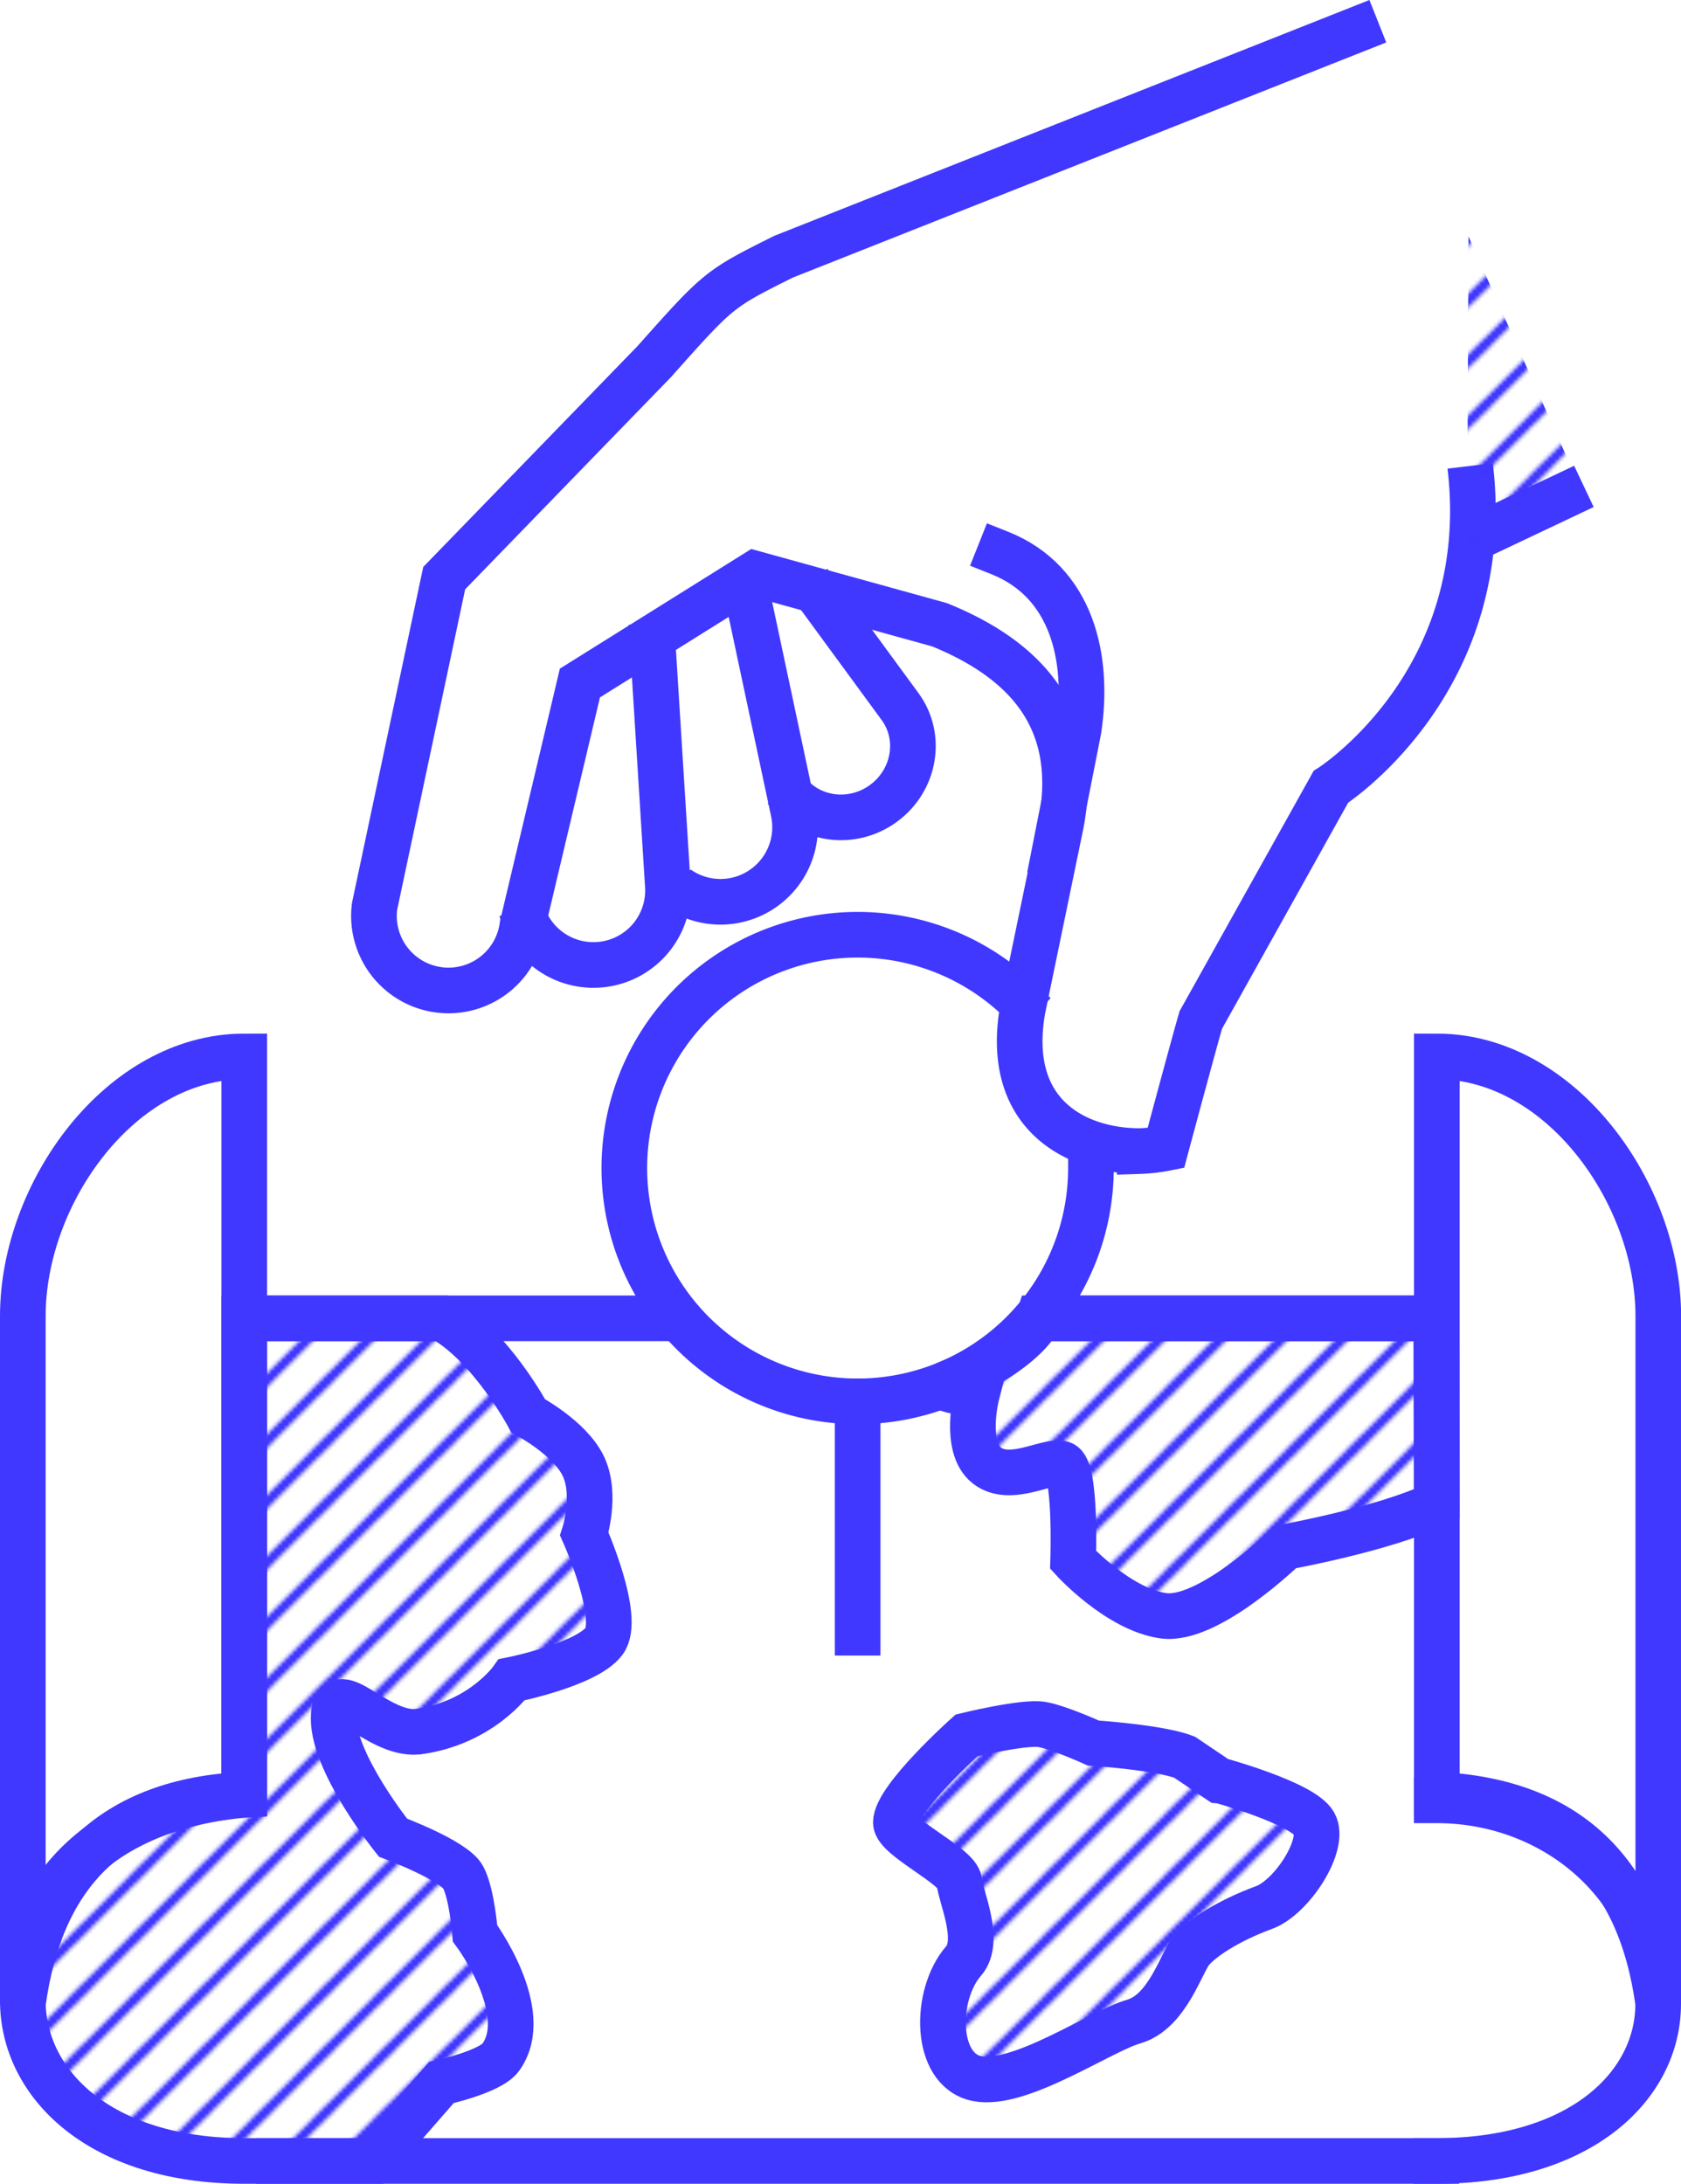 <svg xmlns="http://www.w3.org/2000/svg" xmlns:xlink="http://www.w3.org/1999/xlink" viewBox="0 0 441.97 574.15"><defs><style>.cls-1,.cls-2,.cls-3,.cls-5{fill:none;}.cls-2,.cls-3,.cls-4,.cls-5,.cls-6{stroke:#4038ff;stroke-miterlimit:10;}.cls-2,.cls-3{stroke-linecap:square;}.cls-2{stroke-width:2px;}.cls-3,.cls-4,.cls-5,.cls-6{stroke-width:12px;}.cls-4{fill:url(#lines);}.cls-6{fill:#fff;}.cls-7{fill:url(#lines-7);}</style><pattern id="lines" data-name="lines" width="16" height="16" patternTransform="translate(-142 -320.97)" patternUnits="userSpaceOnUse" viewBox="0 0 16 16"><rect class="cls-1" width="16" height="16"/><line class="cls-2" x1="1.98" y1="78.02" x2="67.98" y2="12.02"/><line class="cls-2" x1="-14.02" y1="78.02" x2="51.98" y2="12.02"/><line class="cls-2" x1="-30.02" y1="78.02" x2="35.98" y2="12.02"/><line class="cls-2" x1="-46.02" y1="78.02" x2="19.98" y2="12.02"/><line class="cls-2" x1="-62.02" y1="78.02" x2="3.98" y2="12.02"/><line class="cls-2" x1="1.98" y1="62.02" x2="67.98" y2="-3.98"/><line class="cls-2" x1="-14.02" y1="62.02" x2="51.98" y2="-3.98"/><line class="cls-2" x1="-30.02" y1="62.02" x2="35.98" y2="-3.98"/><line class="cls-2" x1="-46.02" y1="62.02" x2="19.98" y2="-3.98"/><line class="cls-2" x1="-62.02" y1="62.02" x2="3.98" y2="-3.98"/><line class="cls-2" x1="1.98" y1="46.02" x2="67.98" y2="-19.98"/><line class="cls-2" x1="-14.02" y1="46.02" x2="51.98" y2="-19.98"/><line class="cls-2" x1="-30.02" y1="46.02" x2="35.98" y2="-19.98"/><line class="cls-2" x1="-46.02" y1="46.02" x2="19.98" y2="-19.98"/><line class="cls-2" x1="-62.02" y1="46.02" x2="3.98" y2="-19.98"/><line class="cls-2" x1="1.98" y1="30.02" x2="67.98" y2="-35.98"/><line class="cls-2" x1="-14.02" y1="30.02" x2="51.98" y2="-35.98"/><line class="cls-2" x1="-30.02" y1="30.02" x2="35.98" y2="-35.98"/><line class="cls-2" x1="-46.02" y1="30.02" x2="19.98" y2="-35.98"/><line class="cls-2" x1="-62.02" y1="30.02" x2="3.98" y2="-35.98"/><line class="cls-2" x1="1.98" y1="14.02" x2="67.98" y2="-51.98"/><line class="cls-2" x1="-14.02" y1="14.02" x2="51.98" y2="-51.98"/><line class="cls-2" x1="-30.02" y1="14.02" x2="35.98" y2="-51.98"/><line class="cls-2" x1="-46.02" y1="14.02" x2="19.98" y2="-51.98"/><line class="cls-2" x1="-62.02" y1="14.02" x2="3.98" y2="-51.98"/></pattern><pattern id="lines-7" data-name="lines" width="16" height="16" patternTransform="translate(-142 -464.97)" patternUnits="userSpaceOnUse" viewBox="0 0 16 16"><rect class="cls-1" width="16" height="16"/><line class="cls-2" x1="1.98" y1="78.02" x2="67.98" y2="12.02"/><line class="cls-2" x1="-14.02" y1="78.02" x2="51.98" y2="12.02"/><line class="cls-2" x1="-30.02" y1="78.02" x2="35.98" y2="12.02"/><line class="cls-2" x1="-46.02" y1="78.02" x2="19.98" y2="12.02"/><line class="cls-2" x1="-62.02" y1="78.02" x2="3.98" y2="12.02"/><line class="cls-2" x1="1.98" y1="62.02" x2="67.98" y2="-3.98"/><line class="cls-2" x1="-14.02" y1="62.02" x2="51.98" y2="-3.98"/><line class="cls-2" x1="-30.02" y1="62.02" x2="35.98" y2="-3.98"/><line class="cls-2" x1="-46.02" y1="62.02" x2="19.98" y2="-3.98"/><line class="cls-2" x1="-62.02" y1="62.02" x2="3.98" y2="-3.98"/><line class="cls-2" x1="1.98" y1="46.02" x2="67.98" y2="-19.98"/><line class="cls-2" x1="-14.02" y1="46.02" x2="51.98" y2="-19.98"/><line class="cls-2" x1="-30.02" y1="46.02" x2="35.98" y2="-19.98"/><line class="cls-2" x1="-46.02" y1="46.02" x2="19.98" y2="-19.98"/><line class="cls-2" x1="-62.02" y1="46.02" x2="3.98" y2="-19.98"/><line class="cls-2" x1="1.98" y1="30.02" x2="67.98" y2="-35.98"/><line class="cls-2" x1="-14.02" y1="30.02" x2="51.98" y2="-35.98"/><line class="cls-2" x1="-30.02" y1="30.02" x2="35.98" y2="-35.98"/><line class="cls-2" x1="-46.02" y1="30.02" x2="19.98" y2="-35.98"/><line class="cls-2" x1="-62.02" y1="30.02" x2="3.98" y2="-35.98"/><line class="cls-2" x1="1.98" y1="14.02" x2="67.98" y2="-51.98"/><line class="cls-2" x1="-14.02" y1="14.02" x2="51.98" y2="-51.98"/><line class="cls-2" x1="-30.02" y1="14.02" x2="35.98" y2="-51.98"/><line class="cls-2" x1="-46.02" y1="14.02" x2="19.98" y2="-51.98"/><line class="cls-2" x1="-62.02" y1="14.02" x2="3.98" y2="-51.98"/></pattern></defs><title>Discovery-provider</title><g id="Layer_2" data-name="Layer 2"><g id="Discovery-provider"><path class="cls-3" d="M377.74,473.33c32.16,0,58.23,24,58.23,53.53,0,21.41-20.24,41.29-58.23,41.29"/><path class="cls-3" d="M377.62,568.15H73.36M277.11,346.61H377.62m-304.26,0h96.72"/><path class="cls-3" d="M436,526.86V346.05c0-32.46-25.74-68.3-58.23-68.3v194.1Q428.86,474.22,436,526.86Z"/><path class="cls-3" d="M6,526.86V346.05c0-32.46,25.73-68.3,58.22-68.3v194.1Q13.11,474.22,6,526.86Z"/><path class="cls-4" d="M64.22,568.15C26.23,568.15,6,547.83,6,526c0-30.84,22.91-51,58.22-54.11V346.61h52c12.82,7.24,22.67,25.65,22.67,25.65s11.08,5.87,14.55,13.37.19,17.68.19,17.68,9.82,22,5.2,28.19-24.27,10.14-24.27,10.14-8.09,11.47-24.84,13.67c-11,.88-22-15.38-22-3.47s15.6,31.31,15.6,31.31,16.17,6,18.48,10.45,3.1,14.69,3.1,14.69,15.39,20.73,6.73,32.64c-2.77,3.8-15.6,6.61-15.6,6.61l-18,20.61Z"/><path class="cls-4" d="M377.74,395.46c-14,6.64-39.83,11.28-39.83,11.28s-20.17,19.7-32,18.07-23.75-14.67-23.75-14.67.82-24.05-2.89-25.27-13.63,5.3-19.83.41-2.62-18.68-2.62-18.68-12.08-1.23-7.61-2.93c13.58-5.16,22.6-13.23,23.85-17.06H377.62Z"/><path class="cls-4" d="M345.54,479.45c3.09,5.44-5.82,19.35-13.17,22.06-9.74,3.59-16.38,8.1-19.08,11.25S307,528.92,298.1,531.49s-30,17.28-41.25,15-11.24-22.05-3.49-30.93c4.63-5.3-.77-16.9-1.16-20.92s-16.66-11.45-16.66-15.46c0-6.3,18.59-22.92,18.59-22.92s15.24-3.72,19.89-2.86,13.42,4.87,13.42,4.87,17.43,1.15,24,3.72l8.91,6S342.44,474,345.54,479.45Z"/><path class="cls-3" d="M286.83,307.11a61.34,61.34,0,1,1-19.08-44.47"/><line class="cls-3" x1="225.49" y1="368.45" x2="225.49" y2="429.27"/><path class="cls-5" d="M206.67,207.69c5.87,8,17.33,9.59,25.61,3.53h0c8.27-6.05,10.23-17.45,4.36-25.46L212.7,153.09"/><path class="cls-5" d="M178.1,233.49a19.61,19.61,0,0,0,30.52-20.05l-13-61.11"/><path class="cls-5" d="M137.11,239.26a19.6,19.6,0,0,0,20.14,14.41h0a19.59,19.59,0,0,0,18.34-20.77l-4.32-69"/><path class="cls-5" d="M362.26,5.58,206,67.5C189,76,189,76,172,95.09L116.79,152,98.48,238.31a19.6,19.6,0,0,0,38.88,5l15.11-63.73,46-28.76L247,164.25c24.26,9.84,36.84,26.1,32,52.21l-10.14,49c-4.86,28,14.54,37.19,30.81,37.18a42.23,42.23,0,0,0,6.86-.79s7.44-27.73,9.18-33.67l34.2-61.3s43.38-27.53,36.63-84.38"/><line class="cls-6" x1="387.03" y1="141.81" x2="416.44" y2="127.88"/><path class="cls-3" d="M262.84,145.38C282,153,286.4,173.23,283.58,191.89l-6.46,32.74"/><path class="cls-7" d="M385.82,123c4.82,12.84.92,13.76-2.33,21.9l33.22-14L386.09,62.17"/></g></g></svg>